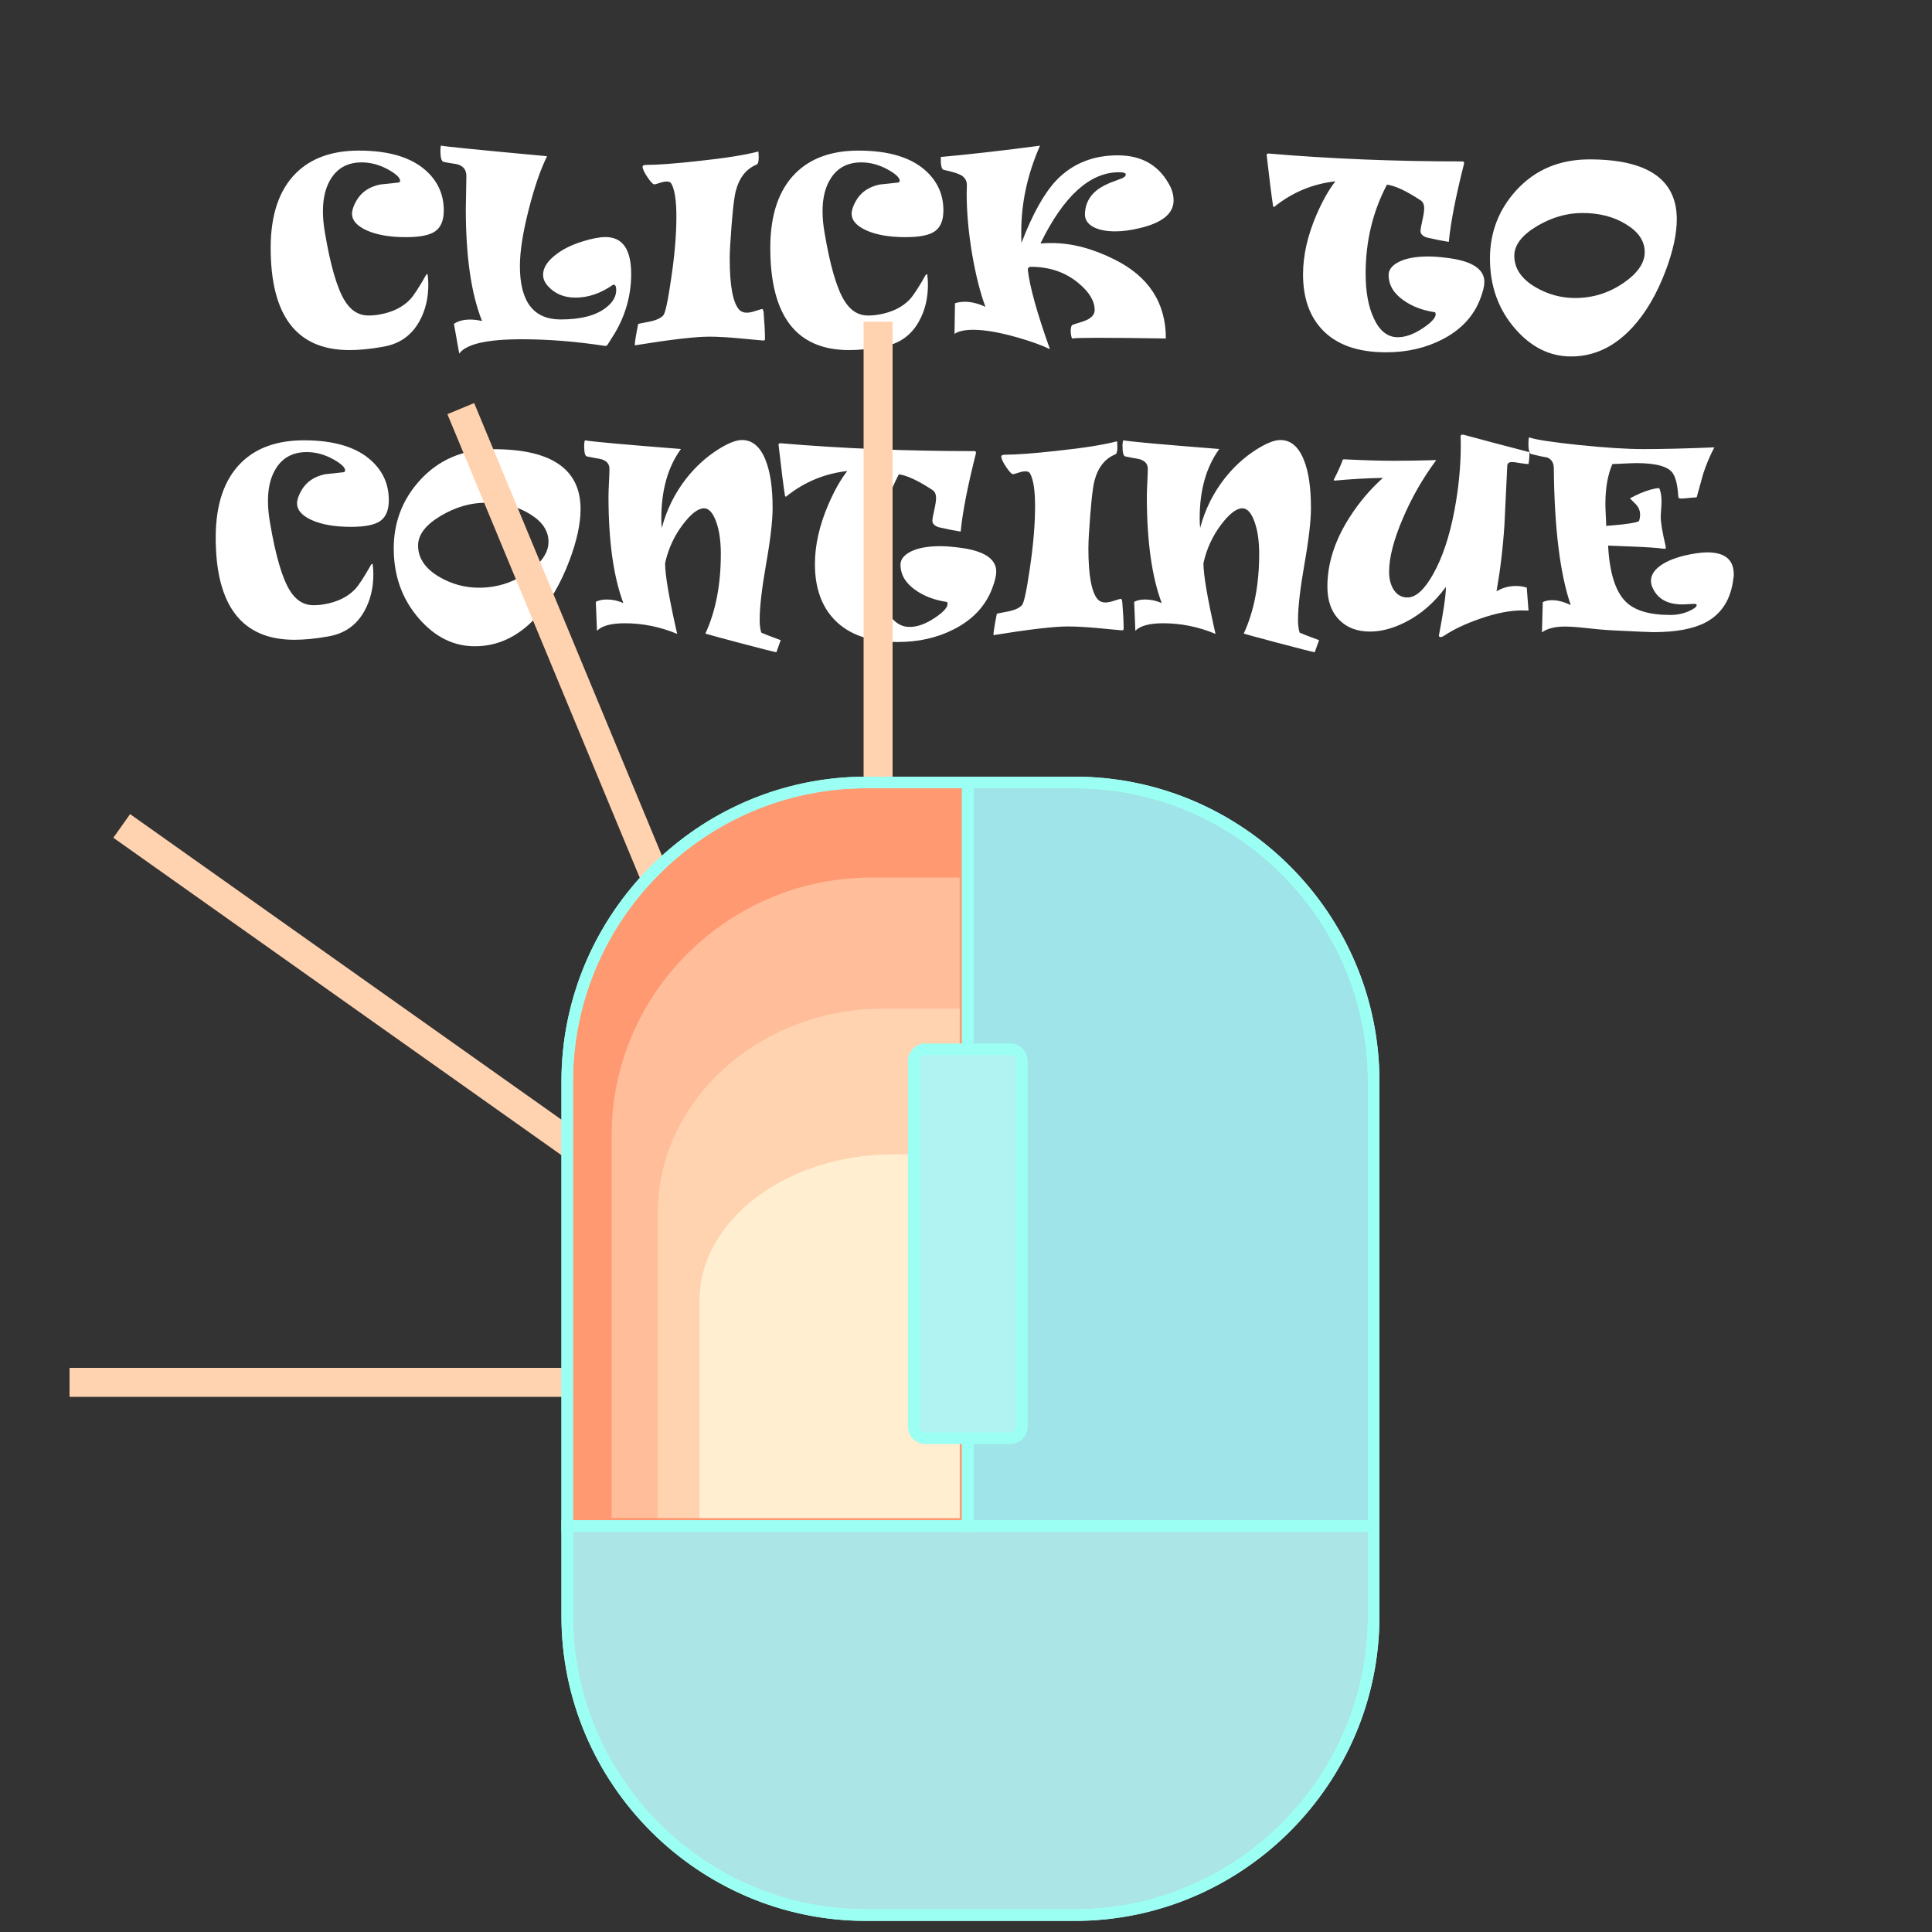 <svg id="click" xmlns="http://www.w3.org/2000/svg" viewBox="0 0 2000 2000"><rect x="0" y="0" width="2000" height="2000" fill="#333333" stroke="none"/><style>.click0{fill:#FFFFFF;} .click1{fill:none;stroke:#FFD2B0;stroke-width:30;stroke-miterlimit:10;} .click2{fill:#ACE5E5;stroke:#9CFFF3;stroke-width:12;stroke-miterlimit:10;} .click3{fill:#9EE4E8;stroke:#9CFFF3;stroke-width:12;stroke-miterlimit:10;} .click4{fill:#FF9971;stroke:#9CFFF3;stroke-width:12;stroke-miterlimit:10;} .click5{fill:none;stroke:#9CFFF3;stroke-width:12;stroke-miterlimit:10;} .click6{fill:#FFBD99;} .click7{fill:#FFD2B0;} .click8{fill:#FFEECF;} .click9{fill:#B1F2F2;stroke:#9CFFF3;stroke-width:12;stroke-miterlimit:10;}</style><path class="click0" d="M459.4 217.8c0 10.2-2.9 17.3-8.7 21.5-5.8 4.2-16 6.2-30.5 6.2-16.8 0-30.4-2.4-40.8-7.1-10-4.6-15-10.3-15-17.1 0-3.6 1.4-7.9 4.3-13.1 5-9 13.2-14.8 24.8-17.2 6.5-.7 13-1.3 19.4-2.1.9-.5 1.3-1.1 1.3-1.7 0-3.2-4-7-12-11.5-9-5-18.2-7.6-27.8-7.6-13.6 0-23.9 5.2-30.9 15.5-6.1 8.9-9.2 20.5-9.2 35 0 7.2.7 14.6 2.1 22.5 5.7 33.8 12.5 57.1 20.3 69.9 6.3 10.4 14.5 15.6 24.7 15.6 3.7 0 7.5-.3 11.4-1 13.5-2.4 24.1-7.6 31.7-15.6 3.7-3.9 9.3-12.5 16.7-25.6 1-.7 1.5-.7 1.5-.2.5 4 .7 7.4.7 10.3 0 14.4-3.1 27.1-9.3 38.2-8.1 14.6-20.5 23.3-37.2 26.2-13.3 2.4-25.1 3.5-35.2 3.5-54.4 0-81.5-35.3-81.5-105.8 0-34.2 8.7-59.9 26.1-77.3 15.7-15.6 37.4-23.4 65.2-23.4 31.4 0 54.8 7.1 70.2 21.4 11.8 11 17.7 24.4 17.7 40.5zM653.4 283.8c0 12.3-1.9 24.3-5.6 36-2.7 8.5-6.4 16.7-11.1 24.7-2.6 4.1-5.2 8.2-7.7 12.3-.7 1.1-1.8 1.5-3.3 1.2-30-4.6-58.6-6.8-85.7-6.8-35.8 0-57.3 4.9-64.6 14.8l-5.5-30.8c4.4-2.9 10-4.4 17-4.4 3.5 0 7.5.5 12.1 1.5-11.2-28.1-16.8-66.7-16.8-116 0-3.7.1-9.3.3-16.8.2-7.5.3-13.3.3-17.3 0-6.9-3.7-11.1-11.1-12.5-2.7-.3-6.8-1-12.5-2.1-2.2-.6-3.3-4.5-3.3-11.7 0-1.9.2-3.6.5-5.2 1.5.7 38.2 4.4 109.9 11-6.9 14.1-13.2 32.4-18.9 54.9-6.1 23.8-9.2 43.5-9.2 58.8 0 36.9 14.1 55.3 42.2 55.3 20.4 0 35.8-3.9 46.1-11.6 7.6-5.6 11.4-11.9 11.4-18.9 0-3.7-.9-5.5-2.7-5.5-.4 0-.8.2-1.2.5-12.5 8.6-25.2 12.9-38.3 12.9-12 0-21.5-4.1-28.7-12.2-3.2-3.6-4.8-7.4-4.8-11.5 0-6.7 3.9-13.2 11.6-19.5 7.5-6.3 17.3-11.3 29.4-15 9.6-3 17.5-4.5 23.7-4.5 17.7.1 26.5 12.8 26.5 38.4zM791.9 350.9c0 1.1-.6 1.6-1.7 1.6-.9 0-8.2-.7-21.8-2-13.6-1.3-25-2-34-2-14.6 0-40.4 3-77.3 9 0-3 1.2-10.4 3.5-22.1.1-.2 3.6-.9 10.5-2.2 7.5-1.4 12.7-3.6 15.5-6.7 2.1-2.3 4.8-14.8 8.1-37.5 3.7-24.7 5.5-46.3 5.5-64.8 0-16.3-1.7-27.5-5-33.7-.7-1.7-2.4-2.6-5-2.6-1.9 0-4.4.5-7.4 1.5-3.1 1-4.9 1.5-5.4 1.5-1.4 0-3.8-2.5-7.1-7.4-3.4-5-5.1-8.7-5.1-11.1 0-1.1 1.5-1.7 4.5-1.7 10.9 0 28.6-1.3 53.1-4 28.1-3 48.7-6.3 61.9-9.8.5-.5.7 1.6.7 6.2 0 4.2-.7 6.7-2.2 7.3-10.8 4.4-18 13.6-21.6 27.6-2 8-3.9 26.5-5.7 55.7-.3 5.3-.5 9.9-.5 13.9 0 28.2 3.3 45.8 9.8 53 1.9 2 4.5 3.1 7.8 3.1 2.4 0 5.5-.6 9.3-1.9 3.9-1.3 6.1-1.9 6.7-1.9.7 0 1.2 1.2 1.5 3.5.9 11.1 1.4 20.2 1.4 27.5zM976.6 217.8c0 10.2-2.9 17.3-8.7 21.5-5.8 4.2-16 6.2-30.5 6.2-16.8 0-30.4-2.4-40.8-7.1-10-4.6-15-10.3-15-17.1 0-3.6 1.4-7.9 4.3-13.1 5-9 13.2-14.8 24.8-17.2 6.5-.7 13-1.3 19.4-2.1.9-.5 1.3-1.1 1.3-1.7 0-3.2-4-7-12-11.5-9-5-18.2-7.6-27.8-7.6-13.6 0-23.9 5.2-30.9 15.5-6.1 8.9-9.2 20.5-9.2 35 0 7.2.7 14.6 2.1 22.5 5.7 33.8 12.5 57.1 20.3 69.9 6.3 10.4 14.5 15.6 24.7 15.6 3.7 0 7.5-.3 11.4-1 13.5-2.4 24.1-7.6 31.7-15.6 3.7-3.9 9.3-12.5 16.7-25.6 1-.7 1.5-.7 1.5-.2.5 4 .7 7.4.7 10.3 0 14.4-3.1 27.1-9.3 38.2-8.1 14.6-20.5 23.3-37.2 26.2-13.3 2.4-25.1 3.5-35.2 3.5-54.4 0-81.5-35.3-81.5-105.8 0-34.2 8.7-59.9 26.1-77.3 15.7-15.6 37.4-23.4 65.2-23.4 31.4 0 54.8 7.1 70.2 21.4 11.8 11 17.7 24.4 17.7 40.5zM1214.9 207.5c0 13.6-11.8 23.2-35.3 28.7-9.2 2.2-17.5 3.3-25 3.3-9.4 0-17-1.5-22.7-4.5-5.9-3.2-8.9-7.6-8.8-13.4.2-8.4 3.1-15.5 8.7-21.4 4-4.2 9.6-7.7 16.7-10.7 4.4-1.6 8.8-3.3 13.2-5 2.4-1.1 3.7-2.4 3.7-3.9s-2.3-2.3-7-2.3c-30.2 0-57.3 24.6-81.3 73.7h.2c.2 0 1.5-.1 4-.2 2.5-.2 4.9-.2 7.4-.2 20.8 0 42.5 5.7 65.2 17.1 35.3 17.6 53 44.8 53 81.7-29.4-.5-52.9-.7-70.7-.7-14.6 0-23.4.2-26.5.7-.9-2.4-1.3-5.2-1.3-8.2 0-3.7.9-5.8 2.6-6.2 7.4-2.2 12.4-3.9 14.9-5.2 4.9-2.6 7.3-5.9 7.3-9.8 0-9.4-5.7-18.9-17.2-28.3-13.4-11-29.7-16.5-48.8-16.5-2.1 0-3.2 1-3.2 3.1 1.9 17.3 9.5 44.7 22.9 82.2-8.1-4-19.4-8.1-34.1-12.3-18.3-5.2-33.4-7.8-45.4-7.8-8.6 0-15.1 1.4-19.3 4.2l.5-31.7c3-1 6.5-1.5 10.5-1.5 6.5 0 13.5 1.8 21 5.2-5.5-14.8-10-32.9-13.7-54.2-3.8-22.5-5.7-43.6-5.7-63.1 0-1 0-2.4.1-4.2.1-1.8.1-3.2.1-4.3 0-4.6-2-8.1-5.9-10.4-2.9-1.7-9-3.6-18.2-5.6-2.1-.5-3.1-4.9-2.9-13.3 29.9-2.7 64.1-6.6 102.7-11.7-12.9 29.3-19.4 59-19.4 89.2 0 5.2.1 9 .2 11.5 11.4-29.8 23.4-51.3 36-64.7 16.5-17.3 37.8-26 63.7-26 24 0 41.5 9.6 52.5 28.9 3.6 5.9 5.3 11.9 5.3 17.8zM1536.6 291.7c0 4.2-1.3 9.9-4 17-6.9 18.6-20.2 32.8-39.8 42.8-17.2 8.8-36.5 13.2-58 13.2-29.1 0-51-7.7-65.8-23.2-13.4-14-20.1-33.2-20.1-57.5 0-19.4 4.6-39.9 13.8-61.4 6.4-14.8 13-26.4 19.7-34.9-23.3 2.6-44.1 11.2-62.5 25.8-1 1.1-1.6 1-2-.2-1.7-10.9-3.9-28.6-6.7-53.2.1-.5.6-.9 1.5-1.2 64.5 5.5 131.5 8.2 201.3 8.2 1.4 0 1.9.9 1.5 2.6-8.5 33.6-13.8 60.5-15.7 80.7-5.9-.9-13.4-2.4-22.7-4.5-4.4-1.5-6.6-3.7-6.6-6.7 0-1.6.6-5.3 1.9-10.9 1.3-5.7 1.9-9.9 1.9-12.6 0-4-1.3-6.8-3.8-8.4-14.6-9.6-26.1-15-34.7-16.2-14.7 27.8-22.1 58.5-22.1 92.2 0 18.7 2.8 34.1 8.4 46.1 6 13.1 14.3 19.7 24.9 19.7 7.9 0 16.6-3.1 26-9.4 8.8-5.9 13.2-10.7 13.2-14.4 0-1.5-.5-2.2-1.5-2.2-12.3-1.9-22.8-5.9-31.6-12.1-10.4-7.2-15.6-16-15.6-26.4 0-5.5 3.7-10.1 11-13.7 7.4-3.6 17.4-5.4 30-5.4 5.6 0 12.2.5 19.8 1.5 25.4 3.1 38.3 11.5 38.3 24.7zM1735.8 227c0 15.2-3.9 33.1-11.7 53.7-9 23.7-20.3 43-33.9 57.9-18.6 20.3-39.8 30.4-63.8 30.4-22.1 0-41.4-9.6-58.1-28.9-17.3-20-25.9-44.1-25.9-72.4 0-26.9 8.9-50.3 26.7-70.1 19.6-21.7 45-32.6 76.3-32.6 60.2 0 90.4 20.7 90.4 62zm-33.2 34c0-11.4-6.4-21-19.3-28.8-12.5-7.8-27.6-11.7-45.3-11.7-16 0-31.5 4.5-46.6 13.4-15.9 9.4-23.8 19.7-23.8 30.9 0 13.1 7.4 24 22.1 32.6 12.8 7.4 26.4 11.1 40.9 11.1 18.2 0 34.9-5.2 49.9-15.5 14.7-10.1 22.1-20.7 22.1-32zM402.5 517.7c0 10.2-2.9 17.3-8.7 21.5-5.8 4.2-16 6.2-30.5 6.2-16.8 0-30.4-2.4-40.8-7.1-10-4.6-15-10.3-15-17.1 0-3.6 1.4-7.9 4.3-13.1 5-9 13.2-14.8 24.8-17.2 6.5-.7 13-1.3 19.4-2.1.9-.5 1.3-1.1 1.3-1.7 0-3.2-4-7-12-11.5-9-5-18.2-7.6-27.8-7.6-13.6 0-23.9 5.2-30.9 15.5-6.1 8.9-9.2 20.5-9.2 35 0 7.2.7 14.6 2.1 22.5 5.7 33.8 12.5 57.1 20.3 69.9 6.3 10.4 14.5 15.6 24.7 15.6 3.7 0 7.5-.3 11.4-1 13.5-2.4 24.1-7.6 31.7-15.6 3.7-3.9 9.3-12.5 16.7-25.6 1-.7 1.5-.7 1.5-.2.5 4 .7 7.4.7 10.3 0 14.4-3.1 27.1-9.3 38.2-8.1 14.6-20.5 23.3-37.2 26.2-13.3 2.4-25.1 3.5-35.2 3.5-54.4 0-81.5-35.3-81.5-105.8 0-34.2 8.7-59.9 26.1-77.3 15.7-15.6 37.4-23.4 65.2-23.4 31.4 0 54.8 7.1 70.2 21.4 11.8 11 17.7 24.4 17.7 40.5zM601 527c0 15.2-3.9 33.1-11.7 53.7-9 23.7-20.3 43-33.9 57.9-18.6 20.3-39.8 30.4-63.8 30.4-22.1 0-41.4-9.6-58.1-28.9-17.3-20-25.9-44.1-25.9-72.4 0-26.9 8.9-50.3 26.7-70.1 19.6-21.7 45-32.6 76.3-32.6 60.2-.1 90.4 20.6 90.4 62zm-33.2 33.9c0-11.4-6.4-21-19.3-28.8-12.5-7.8-27.6-11.7-45.3-11.7-16 0-31.5 4.5-46.6 13.4-15.9 9.4-23.8 19.7-23.8 30.9 0 13.1 7.4 24 22.1 32.6 12.8 7.4 26.4 11.1 40.9 11.1 18.2 0 34.9-5.2 49.9-15.5 14.7-10 22.1-20.7 22.1-32zM808.2 662.7c-.7 2-2.2 6.1-4.5 12.5-3.6-.7-16.4-3.9-38.6-9.8-20.6-5.5-32.2-8.6-34.9-9.5 10.7-23.2 16-50.7 16-82.6 0-13.2-1.6-24.3-4.9-33.4-3.3-9.1-7.5-13.7-12.5-13.7-6.1 0-13.3 5.5-21.7 16.5-9.1 11.9-15.3 25.3-18.6 40.3 0 12.3 4.2 36.7 12.5 73.2-17.5-7.3-35.6-11-54.2-11-14.2 0-23.8 2.6-28.8 7.8l-1.2-30c3-1.6 6.8-2.4 11.5-2.4 5.7 0 11.4 1.2 17 3.7-10.3-27.5-15.4-64.4-15.4-110.7 0-3.3.2-8 .5-14.3.3-6.3.5-10.9.5-13.9 0-5.4-3.2-8.8-9.5-10.3-2.8-.5-7.4-1.3-13.8-2.6-2-.4-2.9-4.2-2.9-11.5 0-1.5.2-3.2.7-5.2 7.7 1.4 40.9 4.4 99.5 9-13.5 18.6-20.3 42.5-20.3 71.9 0 3.9.2 7.2.5 9.8 4.9-18.7 13.3-35.7 25.1-50.9 9.6-12.3 20.6-22.3 33-30.2 10.4-6.6 18.7-9.9 24.9-9.9 10.7 0 18.8 6.8 24.3 20.5 5 12.3 7.4 28.9 7.4 49.7 0 13.1-2.2 32.5-6.7 58-4.5 25.6-6.7 44.9-6.7 57.8 0 5.7.6 10.2 1.7 13.4 3 1.4 9.8 4 20.1 7.8zM1031.3 591.6c0 4.2-1.3 9.9-4 17-6.9 18.6-20.2 32.8-39.8 42.8-17.2 8.8-36.5 13.2-58 13.2-29.1 0-51-7.7-65.8-23.2-13.4-14-20.1-33.2-20.1-57.5 0-19.4 4.6-39.9 13.8-61.4 6.4-14.8 13-26.4 19.7-34.9-23.3 2.6-44.1 11.2-62.5 25.8-1 1.1-1.6 1-2-.2-1.7-10.9-3.9-28.6-6.7-53.2.1-.5.6-.9 1.5-1.2 64.5 5.5 131.5 8.2 201.3 8.2 1.4 0 1.9.9 1.5 2.6-8.5 33.6-13.8 60.5-15.7 80.7-5.9-.9-13.4-2.4-22.7-4.5-4.4-1.5-6.6-3.7-6.6-6.7 0-1.6.6-5.3 1.9-10.9 1.3-5.7 1.9-9.9 1.9-12.6 0-4-1.3-6.8-3.8-8.4-14.6-9.6-26.1-15-34.7-16.2-14.7 27.8-22.1 58.5-22.1 92.2 0 18.7 2.8 34.1 8.4 46.1 6 13.1 14.3 19.7 24.9 19.7 7.9 0 16.6-3.1 26-9.4 8.8-5.9 13.2-10.7 13.2-14.4 0-1.5-.5-2.2-1.5-2.2-12.3-1.9-22.8-5.9-31.6-12.1-10.4-7.2-15.6-16-15.6-26.4 0-5.5 3.7-10.1 11-13.7 7.4-3.6 17.4-5.4 30-5.4 5.6 0 12.2.5 19.8 1.5 25.4 3.1 38.3 11.5 38.3 24.7z"/><path class="click0" d="M1163.2 650.9c0 1.1-.6 1.6-1.7 1.6-.9 0-8.2-.7-21.8-2s-25-2-34-2c-14.6 0-40.4 3-77.3 9 0-3 1.2-10.4 3.5-22.1.1-.2 3.6-.9 10.5-2.2 7.5-1.4 12.7-3.6 15.5-6.7 2.1-2.3 4.8-14.8 8.1-37.5 3.7-24.7 5.5-46.3 5.5-64.8 0-16.3-1.7-27.5-5-33.7-.7-1.7-2.4-2.6-5-2.6-1.9 0-4.4.5-7.4 1.5-3.1 1-4.9 1.5-5.4 1.5-1.4 0-3.8-2.5-7.1-7.4-3.4-5-5.1-8.7-5.1-11.1 0-1.1 1.5-1.7 4.5-1.7 10.9 0 28.6-1.3 53.1-4 28.1-3 48.7-6.3 61.9-9.8.5-.5.7 1.6.7 6.2 0 4.2-.7 6.7-2.2 7.3-10.8 4.4-18 13.6-21.6 27.6-2 8-3.9 26.5-5.7 55.7-.3 5.3-.5 9.9-.5 13.9 0 28.2 3.3 45.8 9.8 53 1.9 2 4.5 3.1 7.8 3.1 2.4 0 5.5-.6 9.3-1.9 3.9-1.3 6.1-1.9 6.7-1.9.7 0 1.2 1.2 1.5 3.5.9 11 1.4 20.1 1.4 27.5zM1365.5 662.7c-.7 2-2.2 6.1-4.5 12.5-3.6-.7-16.4-3.9-38.6-9.8-20.6-5.5-32.2-8.6-34.9-9.5 10.7-23.2 16-50.7 16-82.6 0-13.2-1.6-24.3-4.9-33.4-3.3-9.1-7.5-13.7-12.5-13.7-6.1 0-13.3 5.5-21.7 16.5-9.1 11.9-15.3 25.3-18.6 40.3 0 12.3 4.2 36.7 12.5 73.2-17.5-7.3-35.6-11-54.2-11-14.2 0-23.8 2.6-28.8 7.8l-1.2-30c3-1.6 6.8-2.4 11.5-2.4 5.7 0 11.4 1.2 17 3.7-10.3-27.5-15.4-64.4-15.4-110.7 0-3.3.2-8 .5-14.3.3-6.3.5-10.9.5-13.9 0-5.4-3.2-8.8-9.5-10.3-2.8-.5-7.4-1.3-13.8-2.6-2-.4-2.9-4.2-2.9-11.5 0-1.5.2-3.2.7-5.2 7.7 1.4 40.9 4.4 99.5 9-13.5 18.6-20.3 42.5-20.3 71.9 0 3.9.2 7.2.5 9.8 4.9-18.7 13.3-35.7 25.1-50.9 9.6-12.3 20.6-22.3 33-30.2 10.4-6.6 18.7-9.9 24.9-9.9 10.7 0 18.8 6.8 24.3 20.5 5 12.3 7.4 28.9 7.4 49.7 0 13.1-2.2 32.5-6.7 58-4.5 25.6-6.7 44.9-6.7 57.8 0 5.7.6 10.2 1.7 13.4 3 1.4 9.7 4 20.1 7.8zM1583.3 468.1c0 4.2-.3 8.3-1 12.3-2.1-.1-5.2-.4-9.3-1.1-3.7-.7-6.3-1-7.7-1-3.3 0-4.9 1.3-5 4-1.9 39.5-2.8 59.7-2.9 60.8-1.6 24.7-4.4 47.6-8.2 69 6.3-3.7 12.9-5.5 19.8-5.5 4.2 0 8.1.6 11.5 1.7l1.8 23.8c-.7 0-1.9 0-3.4-.1s-2.6-.1-3.4-.1c-12.3 0-26.7 2.8-43.1 8.5-14.9 5.1-27.4 11-37.5 17.7-1.7 1.1-3.1 1.6-4.2 1.3-.9-.2-1.3-.9-1.1-1.8 4.8-25.1 7.2-41.7 7.2-50-12.1 16.4-26.2 28.6-42.4 36.7-12.6 6.3-24.7 9.5-36.1 9.5-13.2 0-23.7-3.9-31.6-11.8-8.4-8.3-12.6-19.9-12.6-34.7 0-23.7 7.5-47.4 22.6-71.2 9.8-15.5 21.4-29.3 34.9-41.4-16.8.3-33.4 1.3-49.6 2.8-1.1 0-1.5-.3-1.2-1 4.5-8.9 7.5-15.5 9-20 .2-.7.8-1.1 1.7-1 20.8 1 37.8 1.5 51 1.5 12.8 0 27.5-.2 44.3-.7-13.8 18.6-25.4 38.7-34.5 60.2-9.5 22.1-14.3 40.6-14.3 55.3 0 7.8 1.7 14.2 5.1 19.2s8.1 7.5 13.9 7.5c8.7 0 17.6-8.1 26.6-24.2 9.6-17 17-39.1 22.1-66.3 4.3-22.9 6.5-45.5 6.5-67.7 0-1.4 0-3.1-.1-5.1-.1-2-.1-3.2-.1-3.4 0-1.6 1.1-2.2 3.3-1.7 15.8 4.3 38.4 10.3 68 18z"/><path class="click0" d="M1794.8 594.7c0 1.8-.1 3.1-.4 3.9-2.4 21.6-12 36.9-28.9 45.8-12.8 6.7-30.8 10-54 10-3.6 0-18.6-.7-45-2-4.6-.2-12.6-1-24.2-2.2-9.8-1.1-17.3-1.6-22.3-1.6-10.3 0-18.2 2-23.8 6l.9-31.3c2.6-1.3 5.8-2 9.6-2 5.8 0 12.2 1.7 19.3 5-11.1-32.2-16.9-79.5-17.5-141.7-.1-5.6-2.4-9.3-7.1-11.1-4.7-.7-10.2-1.9-16.5-3.5-1.8-1-2.7-4.4-2.7-10.4 0-3.7.2-5.9.7-6.8 7.2 2.4 24.1 5 50.9 7.8 27.2 2.8 49.6 4.3 67.4 4.3 20.2 0 44.7-.6 73.5-1.8-4.5 8.4-8.3 17.5-11.5 27.2-2.3 8.2-4.6 16.4-6.8 24.5-1.1.1-3.9.3-8.2.7-3.4.4-6.1.6-8.1.6-1.6 0-2.5-.5-2.7-1.6-.7-11.6-2.5-19.7-5.6-24.4-4.6-7.2-17.3-10.7-38.2-10.7-1.6 0-9.8.3-24.5 1-4.8 11.2-7.2 24.9-7.2 41 0 2.9.1 7 .4 12.1s.4 8.7.4 10.9c6.4-.5 12-1 16.6-1.5 11.2-1.3 17-2.6 17.5-3.8.7-2.1 1-4.3 1-6.5 0-3.7-1.3-7-3.9-10.1l-6.6-6.6c3.7-2 7.3-3.8 10.6-5.2 8.1-3.4 14.6-5.2 19.7-5.4 1.6 3.3 2.4 7.9 2.4 13.8 0 1.8-.1 4.5-.4 8.1-.2 3.6-.4 6.2-.4 7.9 0 5.9 1.7 16 5 30 .3 1.5.3 2.4 0 2.8-.2.2-.7.3-1.5.2-6.8-1-18.6-1.8-35.2-2.4-7.7-.3-15.3-.6-22.8-.9 1.5 28.2 7.6 47.5 18.2 58 9.2 9.2 24.6 13.8 46.3 13.8 6.8 0 13.3-1.3 19.3-4 5.3-2.4 7.9-4.4 7.9-6.2 0-.9-.9-1.3-2.7-1.3-1.5 0-3.4.1-5.9.3-2.4.2-4.5.3-6.2.3-15.9 0-26.3-6.1-31.3-18.3-.8-2-1.2-4.1-1.2-6.2 0-6.3 3.9-12 11.7-17 8.3-5.3 20-9.1 35-11.4 4.5-.7 8.4-1 11.7-1 18.3.1 27.3 7.7 27.3 22.9z"/><g id="splash"><path class="click1" d="M909 1233V333M828 1269L477 423M774 1314L126 855M783 1431H72"/></g><g id="XMLID_1_"><path class="click2" d="M1422 1579.8v93.3c0 170.2-139.2 309.4-309.4 309.4h-216c-170.2 0-309.4-139.2-309.4-309.4v-93.3H1422z"/><path class="click3" d="M1422 1119.4v460.4h-420.2V810h110.8c170.2 0 309.4 139.2 309.4 309.4z"/><path class="click4" d="M1001.8 810v769.8H587.2v-460.4c0-170.2 139.2-309.4 309.4-309.4h105.2z"/><g><path class="click5" d="M1422 1579.8v93.3c0 170.2-139.2 309.4-309.4 309.4h-216c-170.2 0-309.4-139.2-309.4-309.4V1119.4c0-170.2 139.2-309.4 309.4-309.4h216c170.2 0 309.4 139.2 309.4 309.4v460.4zM1422 1579.8h-420.2"/><path class="click5" d="M1001.8 810v769.8H587.2"/></g></g><path class="click6" d="M993.4 908.4v662.9H633.2v-396.5c0-146.5 121-266.4 268.8-266.4h91.4z"/><path class="click7" d="M993.4 1044.1v527.3H680.8V1256c0-116.6 105-211.9 233.3-211.9h79.3z"/><path class="click8" d="M993.4 1194.9v376.5H724.1v-225.2c0-83.2 90.4-151.3 201-151.3h68.3z"/><path class="click9" d="M1045.8 1488.9h-87.9c-6.6 0-12-5.4-12-12v-378.7c0-6.6 5.4-12 12-12h87.9c6.6 0 12 5.4 12 12v378.7c0 6.6-5.4 12-12 12z"/></svg>